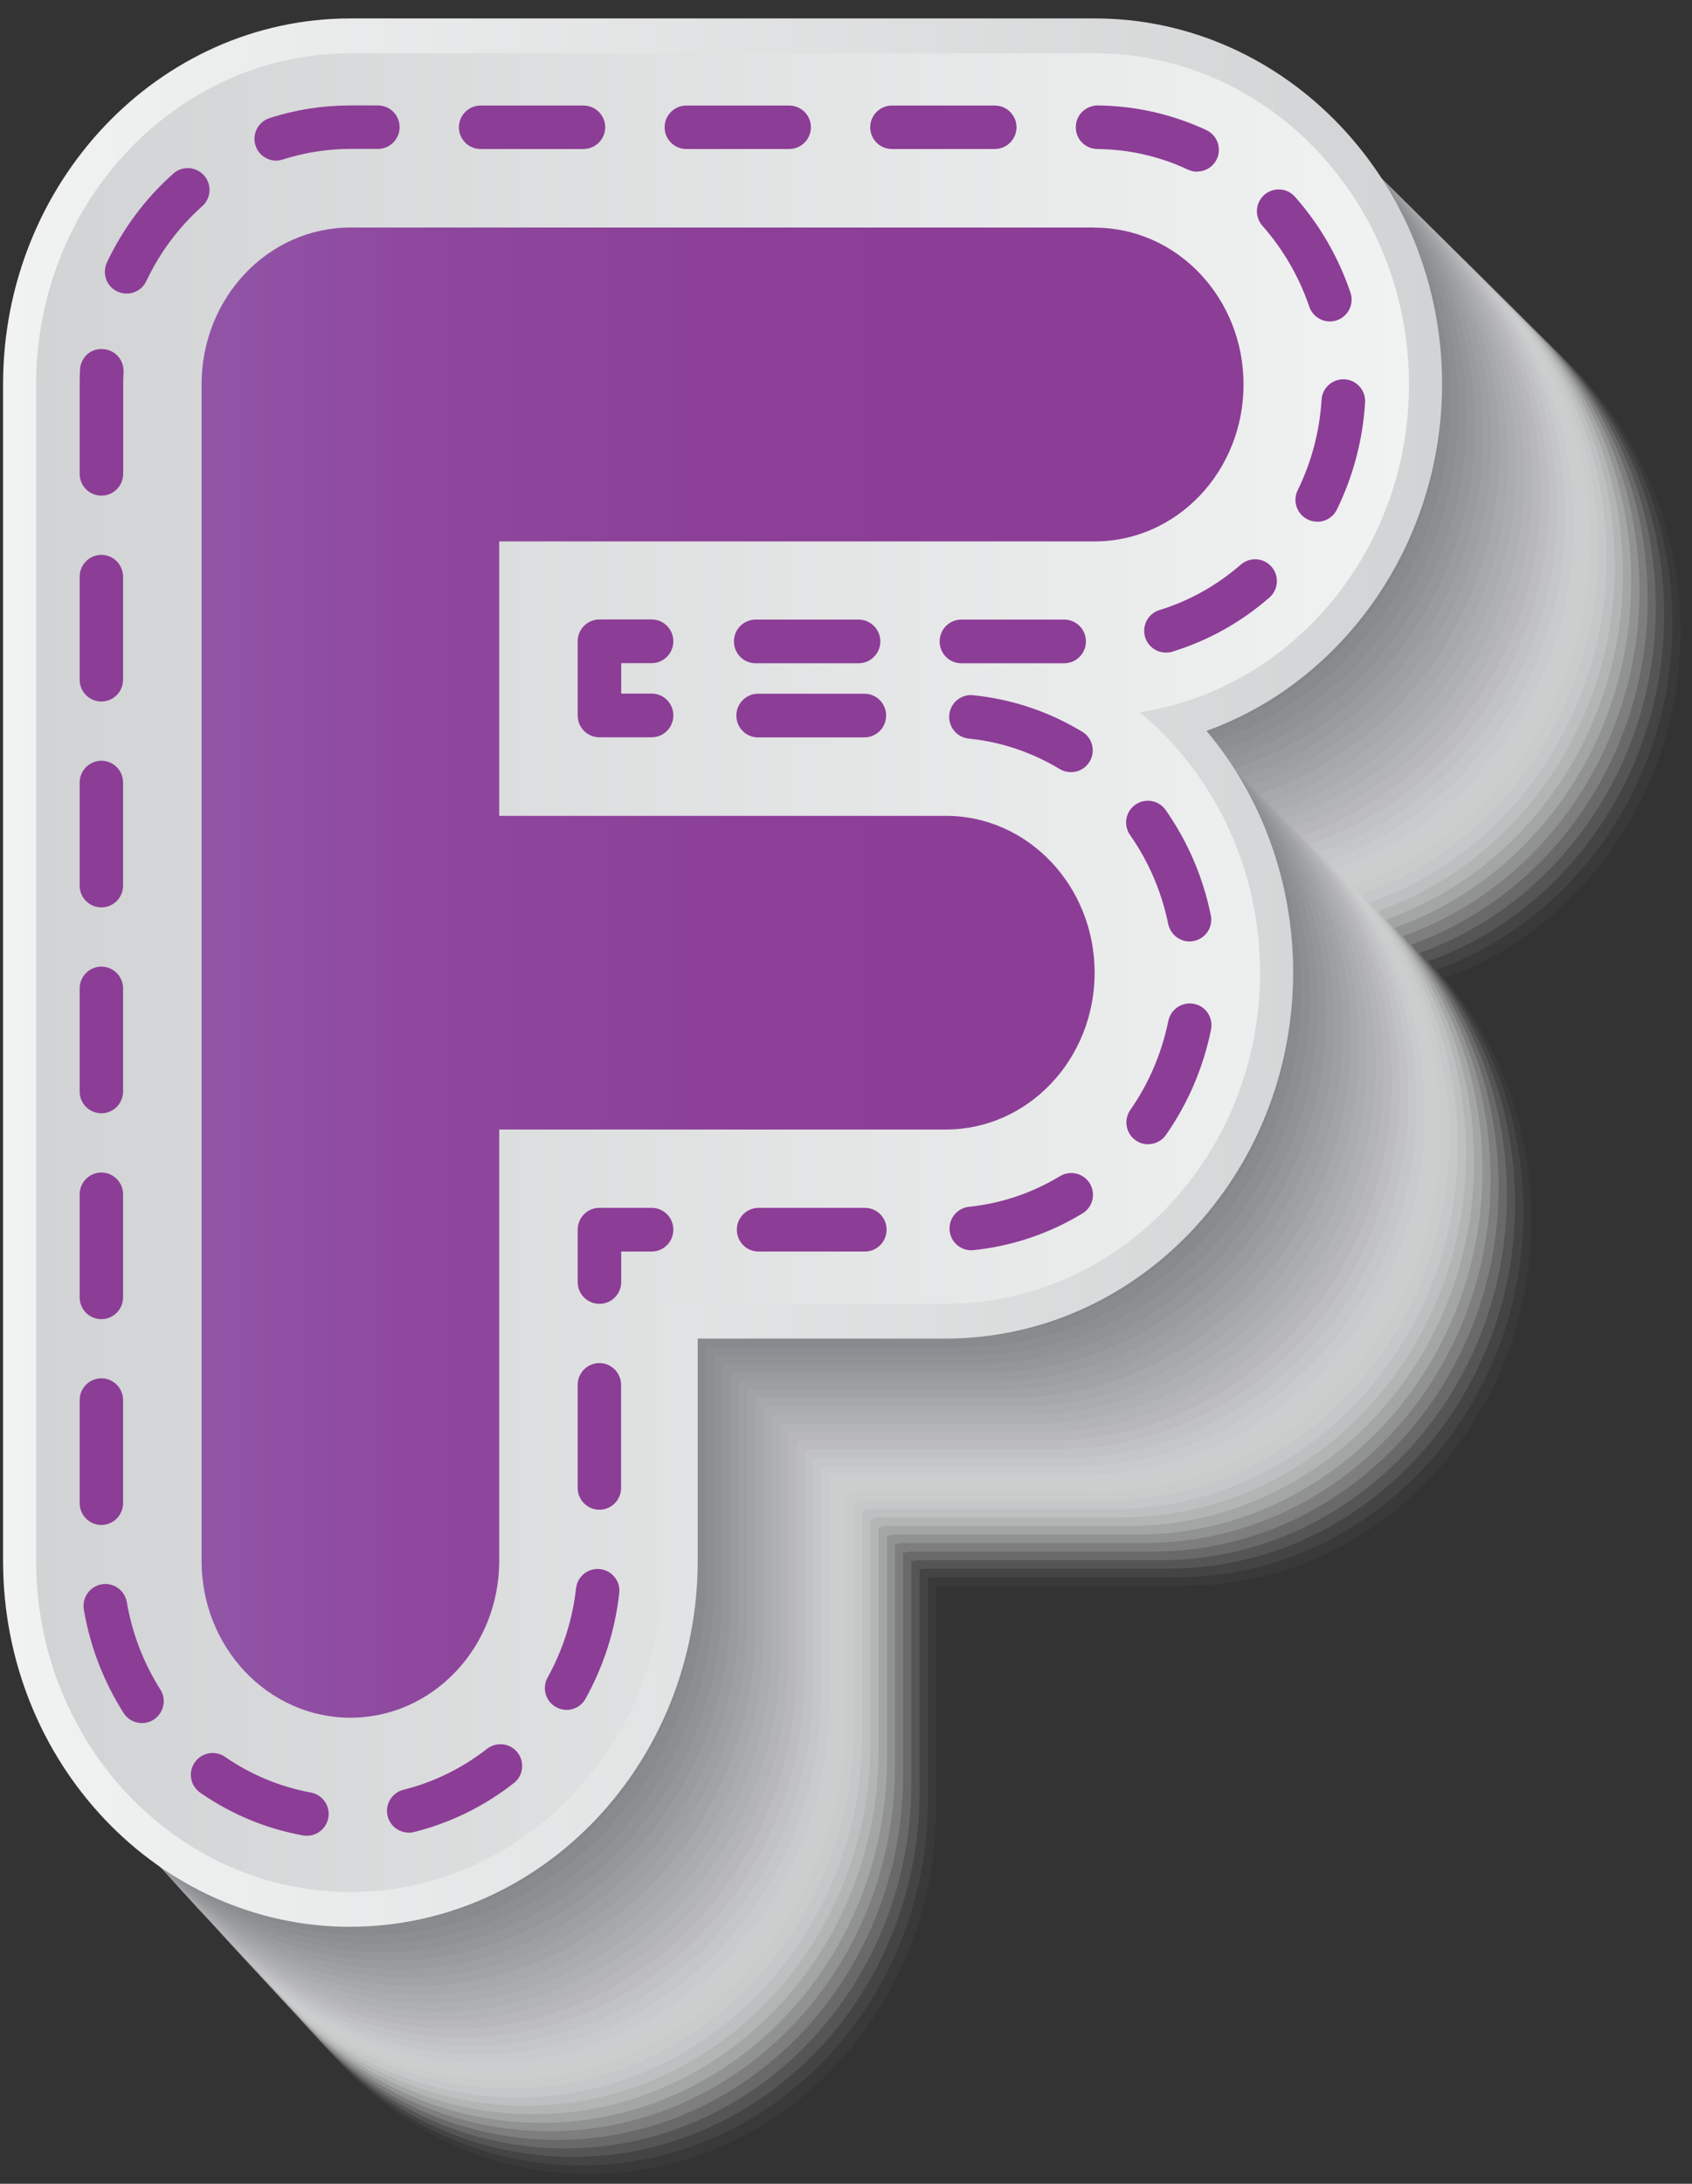 <svg width="69" height="89" viewBox="0 0 69 89" fill="none" xmlns="http://www.w3.org/2000/svg">
<rect x="0" y="0" width="69" height="89" fill="#333333" stroke="none"/>
<g style="mix-blend-mode:multiply">
<path opacity="0.03" d="M24.022 10.842H54.377C62.183 10.842 68.531 17.528 68.531 25.749C68.531 31.962 64.82 37.45 59.499 39.642C59.347 39.704 59.182 39.77 59.03 39.827C58.992 39.841 58.959 39.86 58.921 39.87C59.002 39.964 59.087 40.069 59.163 40.168C61.283 42.825 62.458 46.177 62.458 49.724C62.458 57.727 56.436 64.276 48.918 64.617C48.715 64.626 48.487 64.631 48.284 64.631H38.465L38.172 64.64V73.699C38.172 81.92 31.824 88.606 24.017 88.606C16.211 88.606 9.862 81.92 9.862 73.699V25.753C9.862 17.533 16.211 10.846 24.017 10.846L24.022 10.842Z" fill="#FBFBFB"/>
<path opacity="0.06" d="M23.7 10.519H54.054C61.852 10.519 68.2 17.201 68.2 25.412C68.2 31.625 64.488 37.113 59.158 39.301C59.016 39.363 58.836 39.429 58.689 39.486C58.651 39.5 58.623 39.519 58.585 39.533C58.661 39.623 58.755 39.737 58.826 39.831C60.947 42.488 62.126 45.845 62.126 49.392C62.126 57.395 56.1 63.944 48.577 64.271C48.378 64.28 48.142 64.285 47.943 64.285H38.124L37.84 64.304V73.363C37.84 81.574 31.497 88.256 23.695 88.256C15.893 88.256 9.55 81.574 9.55 73.363V25.417C9.55 17.206 15.893 10.524 23.695 10.524L23.7 10.519Z" fill="#F7F7F7"/>
<path opacity="0.1" d="M23.373 10.193H53.728C61.52 10.193 67.864 16.87 67.864 25.076C67.864 31.289 64.148 36.782 58.808 38.96C58.67 39.017 58.481 39.088 58.339 39.14C58.306 39.154 58.278 39.173 58.24 39.188C58.315 39.278 58.41 39.396 58.481 39.486C60.607 42.142 61.785 45.5 61.785 49.047C61.785 57.05 55.754 63.599 48.227 63.916C48.038 63.925 47.787 63.93 47.593 63.93H37.774L37.5 63.958V73.022C37.5 81.228 31.161 87.905 23.364 87.905C15.567 87.905 9.228 81.228 9.228 73.022V25.076C9.228 16.87 15.567 10.193 23.364 10.193H23.373Z" fill="#F3F3F3"/>
<path opacity="0.13" d="M23.047 9.871H53.401C61.189 9.871 67.523 16.543 67.523 24.74C67.523 30.953 63.807 36.446 58.457 38.62C58.325 38.677 58.126 38.752 57.989 38.8C57.956 38.814 57.932 38.838 57.899 38.852C57.97 38.937 58.074 39.06 58.14 39.15C60.27 41.807 61.449 45.169 61.449 48.716C61.449 56.718 55.413 63.267 47.882 63.575C47.697 63.585 47.432 63.589 47.247 63.589H37.429L37.164 63.627V72.691C37.164 80.893 30.829 87.56 23.042 87.56C15.255 87.56 8.92 80.888 8.92 72.691V24.745C8.92 16.543 15.255 9.876 23.042 9.876L23.047 9.871Z" fill="#EFEFEF"/>
<path opacity="0.16" d="M22.725 9.544H53.079C60.862 9.544 67.192 16.211 67.192 24.404C67.192 30.616 63.471 36.114 58.112 38.283C57.984 38.335 57.776 38.416 57.643 38.463C57.61 38.477 57.591 38.501 57.558 38.515C57.629 38.596 57.733 38.728 57.799 38.813C59.934 41.47 61.113 44.832 61.113 48.379C61.113 56.386 55.068 62.931 47.536 63.224C47.361 63.234 47.081 63.238 46.901 63.238H37.083L36.828 63.286V72.354C36.828 80.546 30.498 87.214 22.715 87.214C14.933 87.214 8.603 80.546 8.603 72.354V24.408C8.603 16.216 14.933 9.549 22.715 9.549L22.725 9.544Z" fill="#EBEBEB"/>
<path opacity="0.19" d="M22.398 9.222H52.753C60.526 9.222 66.856 15.885 66.856 24.068C66.856 30.281 63.135 35.778 57.766 37.942C57.643 37.995 57.425 38.075 57.297 38.122C57.264 38.132 57.25 38.165 57.222 38.175C57.288 38.255 57.402 38.392 57.468 38.473C59.603 41.129 60.786 44.492 60.786 48.038C60.786 56.046 54.736 62.59 47.195 62.874C47.025 62.884 46.736 62.888 46.561 62.888H36.742L36.496 62.945V72.013C36.496 80.201 30.172 86.859 22.393 86.859C14.615 86.859 8.291 80.196 8.291 72.013V24.068C8.291 15.88 14.615 9.222 22.393 9.222H22.398Z" fill="#E6E7E7"/>
<path opacity="0.23" d="M22.076 8.896H52.431C60.199 8.896 66.519 15.549 66.519 23.732C66.519 29.945 62.798 35.442 57.42 37.602C57.302 37.649 57.07 37.739 56.952 37.782C56.923 37.791 56.909 37.824 56.881 37.838C56.942 37.914 57.065 38.056 57.127 38.137C59.267 40.793 60.455 44.16 60.455 47.707C60.455 55.715 54.4 62.259 46.854 62.533C46.693 62.543 46.386 62.543 46.22 62.543H36.401L36.169 62.609V71.682C36.169 79.865 29.849 86.518 22.081 86.518C14.312 86.518 7.992 79.865 7.992 71.682V23.736C7.992 15.554 14.312 8.9 22.081 8.9L22.076 8.896Z" fill="#E2E3E3"/>
<path opacity="0.26" d="M21.75 8.574H52.104C59.868 8.574 66.183 15.222 66.183 23.4C66.183 29.613 62.458 35.116 57.07 37.266C56.956 37.313 56.715 37.403 56.602 37.446C56.573 37.455 56.564 37.493 56.535 37.502C56.597 37.573 56.72 37.725 56.781 37.801C58.926 40.457 60.114 43.824 60.114 47.371C60.114 55.378 54.05 61.923 46.504 62.183C46.347 62.193 46.03 62.193 45.869 62.193H36.051L35.828 62.268V71.341C35.828 79.515 29.513 86.168 21.75 86.168C13.986 86.168 7.67 79.519 7.67 71.341V23.396C7.67 15.222 13.986 8.569 21.75 8.569V8.574Z" fill="#DEDFE0"/>
<path opacity="0.29" d="M21.428 8.247H51.782C59.541 8.247 65.852 14.89 65.852 23.059C65.852 29.272 62.126 34.774 56.729 36.924C56.62 36.972 56.37 37.062 56.261 37.104C56.232 37.114 56.228 37.152 56.204 37.161C56.261 37.232 56.393 37.388 56.45 37.459C58.599 40.116 59.788 43.483 59.788 47.034C59.788 55.042 53.718 61.586 46.168 61.837C46.016 61.842 45.685 61.847 45.538 61.847H35.715L35.502 61.932V71.01C35.502 79.178 29.192 85.822 21.432 85.822C13.673 85.822 7.363 79.178 7.363 71.01V23.064C7.363 14.895 13.673 8.251 21.432 8.251L21.428 8.247Z" fill="#DADBDC"/>
<path opacity="0.32" d="M21.101 7.924H51.456C59.205 7.924 65.516 14.563 65.516 22.727C65.516 28.945 61.785 34.447 56.379 36.588C56.275 36.63 56.014 36.73 55.91 36.768C55.882 36.777 55.887 36.82 55.858 36.829C55.915 36.895 56.048 37.061 56.105 37.128C58.254 39.784 59.447 43.156 59.447 46.703C59.447 54.715 53.373 61.254 45.817 61.496C45.675 61.501 45.33 61.505 45.188 61.505H35.365L35.161 61.6V70.678C35.161 78.842 28.855 85.481 21.101 85.481C13.347 85.481 7.041 78.842 7.041 70.678V22.732C7.041 14.568 13.347 7.929 21.101 7.929V7.924Z" fill="#D6D7D8"/>
<path opacity="0.35" d="M20.779 7.598H51.134C58.879 7.598 65.18 14.232 65.18 22.387C65.18 28.604 61.449 34.107 56.033 36.243C55.934 36.285 55.664 36.385 55.565 36.423C55.541 36.432 55.546 36.475 55.517 36.484C55.57 36.546 55.712 36.716 55.764 36.782C57.918 39.439 59.111 42.811 59.111 46.358C59.111 54.37 53.027 60.914 45.472 61.137C45.335 61.141 44.98 61.146 44.842 61.146H35.019L34.825 61.245V70.328C34.825 78.482 28.524 85.117 20.779 85.117C13.034 85.117 6.733 78.482 6.733 70.328V22.382C6.733 14.228 13.034 7.594 20.779 7.594V7.598Z" fill="#D2D3D4"/>
<path opacity="0.39" d="M20.453 7.271H50.807C58.547 7.271 64.844 13.901 64.844 22.05C64.844 28.268 61.113 33.775 55.683 35.901C55.589 35.939 55.309 36.044 55.21 36.081C55.186 36.091 55.196 36.138 55.172 36.148C55.224 36.209 55.371 36.384 55.418 36.446C57.577 39.098 58.77 42.479 58.77 46.026C58.77 54.038 52.682 60.582 45.122 60.795C44.994 60.8 44.62 60.805 44.492 60.805H34.669L34.484 60.914V69.996C34.484 78.146 28.188 84.775 20.448 84.775C12.708 84.775 6.411 78.146 6.411 69.996V22.05C6.411 13.901 12.708 7.271 20.448 7.271H20.453Z" fill="#CECFD0"/>
<path opacity="0.42" d="M20.131 6.949H50.485C58.221 6.949 64.512 13.574 64.512 21.719C64.512 27.936 60.777 33.443 55.342 35.57C55.252 35.608 54.964 35.716 54.869 35.749C54.845 35.759 54.859 35.806 54.836 35.816C54.883 35.873 55.035 36.057 55.082 36.114C57.241 38.766 58.438 42.147 58.438 45.694C58.438 53.706 52.346 60.25 44.781 60.454C44.658 60.459 44.274 60.464 44.151 60.464H34.328L34.153 60.582V69.669C34.153 77.814 27.861 84.439 20.126 84.439C12.39 84.439 6.099 77.814 6.099 69.669V21.723C6.099 13.578 12.39 6.954 20.126 6.954L20.131 6.949Z" fill="#CACBCC"/>
<path opacity="0.45" d="M19.804 6.622H50.158C57.884 6.622 64.171 13.242 64.171 21.378C64.171 27.595 60.436 33.107 54.992 35.224C54.907 35.257 54.604 35.371 54.519 35.404C54.5 35.413 54.514 35.465 54.49 35.47C54.538 35.522 54.694 35.712 54.736 35.769C56.9 38.42 58.097 41.801 58.097 45.353C58.097 53.365 52 59.91 44.43 60.099C44.317 60.104 43.919 60.108 43.801 60.108H33.978L33.812 60.236V69.324C33.812 77.459 27.525 84.079 19.799 84.079C12.073 84.079 5.786 77.459 5.786 69.324V21.378C5.786 13.242 12.073 6.622 19.799 6.622H19.804Z" fill="#C6C7C8"/>
<path opacity="0.48" d="M19.477 6.301H49.832C57.553 6.301 63.835 12.916 63.835 21.047C63.835 27.264 60.095 32.776 54.642 34.888C54.561 34.921 54.249 35.035 54.168 35.068C54.149 35.078 54.168 35.13 54.149 35.139C54.192 35.191 54.353 35.385 54.396 35.438C56.564 38.089 57.761 41.475 57.761 45.022C57.761 53.034 51.654 59.578 44.085 59.758C43.976 59.763 43.564 59.768 43.455 59.768H33.632L33.476 59.905V68.993C33.476 77.123 27.194 83.739 19.473 83.739C11.751 83.739 5.469 77.123 5.469 68.993V21.047C5.469 12.916 11.751 6.301 19.473 6.301H19.477Z" fill="#C2C3C4"/>
<path opacity="0.52" d="M19.155 5.973H49.51C57.227 5.973 63.504 12.584 63.504 20.705C63.504 26.923 59.764 32.435 54.301 34.542C54.225 34.575 53.903 34.694 53.827 34.722C53.809 34.727 53.832 34.788 53.813 34.793C53.851 34.84 54.022 35.044 54.059 35.091C56.232 37.743 57.43 41.129 57.43 44.681C57.43 52.697 51.318 59.237 43.744 59.407C43.64 59.412 43.218 59.417 43.114 59.417H33.291L33.144 59.564V68.656C33.144 76.782 26.867 83.388 19.151 83.388C11.434 83.388 5.157 76.777 5.157 68.656V20.71C5.157 12.584 11.434 5.978 19.151 5.978L19.155 5.973Z" fill="#BDBEC0"/>
<path opacity="0.55" d="M18.829 5.651H49.183C56.895 5.651 63.163 12.257 63.163 20.374C63.163 26.591 59.423 32.108 53.946 34.211C53.875 34.239 53.543 34.362 53.472 34.386C53.453 34.391 53.482 34.452 53.468 34.462C53.505 34.504 53.681 34.712 53.714 34.76C55.887 37.412 57.089 40.797 57.089 44.349C57.089 52.366 50.973 58.906 43.394 59.062C43.299 59.062 42.859 59.067 42.764 59.067H32.941L32.803 59.223V68.315C32.803 76.431 26.531 83.037 18.824 83.037C11.117 83.037 4.844 76.431 4.844 68.315V20.369C4.844 12.253 11.117 5.647 18.824 5.647L18.829 5.651Z" fill="#B9BABC"/>
<path opacity="0.58" d="M18.507 5.325H48.861C56.564 5.325 62.831 11.926 62.831 20.033C62.831 26.25 59.087 31.767 53.605 33.865C53.539 33.893 53.198 34.017 53.131 34.04C53.117 34.045 53.146 34.111 53.131 34.116C53.165 34.159 53.344 34.372 53.378 34.414C55.555 37.066 56.758 40.457 56.758 44.003C56.758 52.02 50.632 58.56 43.053 58.707C42.963 58.707 42.513 58.712 42.423 58.712H32.595L32.467 58.877V67.974C32.467 76.086 26.2 82.682 18.497 82.682C10.795 82.682 4.527 76.081 4.527 67.974V20.028C4.527 11.916 10.795 5.32 18.497 5.32L18.507 5.325Z" fill="#B5B6B8"/>
<path opacity="0.61" d="M18.18 5.003H48.535C56.232 5.003 62.495 11.595 62.495 19.702C62.495 25.919 58.751 31.441 53.259 33.529C53.198 33.553 52.847 33.685 52.786 33.705C52.772 33.709 52.805 33.776 52.791 33.78C52.824 33.818 53.008 34.041 53.037 34.079C55.219 36.73 56.422 40.121 56.422 43.672C56.422 51.69 50.291 58.229 42.707 58.366C42.627 58.366 42.163 58.371 42.078 58.371H32.25L32.131 58.546V67.643C32.131 75.75 25.868 82.342 18.171 82.342C10.473 82.342 4.21 75.75 4.21 67.643V19.697C4.21 11.59 10.473 4.999 18.171 4.999L18.18 5.003Z" fill="#B1B2B4"/>
<path opacity="0.65" d="M17.858 4.676H48.213C55.906 4.676 62.164 11.263 62.164 19.366C62.164 25.583 58.419 31.105 52.914 33.188C52.857 33.212 52.497 33.344 52.44 33.363C52.426 33.368 52.469 33.439 52.455 33.444C52.483 33.477 52.672 33.709 52.701 33.742C54.888 36.394 56.095 39.785 56.095 43.336C56.095 51.353 49.96 57.892 42.371 58.02C42.295 58.02 41.817 58.025 41.741 58.025H31.913L31.805 58.21V67.311C31.805 75.409 25.546 82 17.853 82C10.161 82 3.902 75.413 3.902 67.311V19.366C3.902 11.268 10.161 4.676 17.853 4.676H17.858Z" fill="#ADAEB0"/>
<path opacity="0.68" d="M17.532 4.35H47.886C55.57 4.35 61.823 10.932 61.823 19.025C61.823 25.242 58.074 30.768 52.563 32.847C52.511 32.866 52.137 33.004 52.09 33.022C52.076 33.022 52.123 33.098 52.109 33.103C52.137 33.136 52.331 33.368 52.355 33.401C54.542 36.053 55.754 39.448 55.754 43C55.754 51.022 49.609 57.556 42.021 57.67C41.955 57.67 41.462 57.675 41.391 57.675H31.563L31.464 57.869V66.97C31.464 75.063 25.21 81.645 17.527 81.645C9.844 81.645 3.59 75.063 3.59 66.97V19.025C3.59 10.932 9.844 4.35 17.527 4.35H17.532Z" fill="#A9AAAC"/>
<path opacity="0.71" d="M17.21 4.028H47.564C55.243 4.028 61.492 10.605 61.492 18.693C61.492 24.911 57.742 30.437 52.218 32.511C52.175 32.53 51.787 32.667 51.745 32.686C51.735 32.686 51.782 32.767 51.768 32.767C51.792 32.795 51.995 33.037 52.019 33.065C54.211 35.717 55.423 39.112 55.423 42.664C55.423 50.685 49.273 57.22 41.68 57.325C41.618 57.325 41.117 57.325 41.05 57.325H31.222L31.133 57.528V66.634C31.133 74.722 24.884 81.3 17.205 81.3C9.526 81.3 3.277 74.722 3.277 66.634V18.688C3.277 10.6 9.526 4.023 17.205 4.023L17.21 4.028Z" fill="#A5A6A8"/>
<path opacity="0.74" d="M16.883 3.7H47.238C54.912 3.7 61.156 10.273 61.156 18.352C61.156 24.574 57.402 30.1 51.872 32.165C51.834 32.179 51.437 32.326 51.399 32.34C51.389 32.34 51.441 32.42 51.432 32.425C51.451 32.449 51.659 32.7 51.683 32.724C53.88 35.375 55.092 38.775 55.092 42.322C55.092 50.344 48.937 56.879 41.339 56.973C41.287 56.973 40.766 56.973 40.714 56.973H30.886L30.811 57.187V66.293C30.811 74.371 24.566 80.944 16.893 80.944C9.219 80.944 2.974 74.371 2.974 66.293V18.347C2.974 10.268 9.219 3.696 16.893 3.696L16.883 3.7Z" fill="#A1A2A4"/>
<path opacity="0.77" d="M16.561 3.379H46.916C54.585 3.379 60.82 9.947 60.82 18.021C60.82 24.243 57.066 29.769 51.522 31.829C51.489 31.843 51.082 31.99 51.049 32.004C51.039 32.004 51.096 32.089 51.086 32.089C51.105 32.113 51.318 32.364 51.337 32.388C53.539 35.04 54.751 38.44 54.751 41.991C54.751 50.013 48.592 56.548 40.989 56.628C40.941 56.628 40.411 56.628 40.364 56.628H30.536L30.47 56.851V65.962C30.47 74.035 24.23 80.603 16.566 80.603C8.901 80.603 2.662 74.035 2.662 65.962V18.016C2.662 9.942 8.901 3.374 16.566 3.374L16.561 3.379Z" fill="#9D9EA1"/>
<path opacity="0.81" d="M16.234 3.052H46.589C54.249 3.052 60.483 9.615 60.483 17.684C60.483 23.906 56.729 29.433 51.176 31.492C51.148 31.507 50.731 31.654 50.698 31.668C50.689 31.668 50.75 31.753 50.741 31.758C50.755 31.777 50.973 32.037 50.992 32.056C53.193 34.708 54.41 38.108 54.41 41.659C54.41 49.681 48.241 56.221 40.638 56.287C40.596 56.287 40.051 56.287 40.014 56.287H30.186L30.129 56.519V65.63C30.129 73.699 23.894 80.262 16.234 80.262C8.575 80.262 2.34 73.699 2.34 65.63V17.684C2.34 9.615 8.575 3.052 16.234 3.052Z" fill="#999A9D"/>
<path opacity="0.84" d="M15.908 2.73H46.262C53.917 2.73 60.147 9.289 60.147 17.348C60.147 23.571 56.389 29.102 50.831 31.152C50.807 31.162 50.381 31.318 50.353 31.327C50.348 31.327 50.409 31.417 50.405 31.417C50.419 31.431 50.641 31.701 50.656 31.715C52.862 34.367 54.078 37.772 54.078 41.324C54.078 49.35 47.905 55.885 40.297 55.942C40.264 55.942 39.706 55.942 39.673 55.942H29.845L29.797 56.183V65.299C29.797 73.359 23.567 79.917 15.912 79.917C8.258 79.917 2.028 73.359 2.028 65.299V17.353C2.028 9.293 8.258 2.735 15.912 2.735L15.908 2.73Z" fill="#949699"/>
<path opacity="0.87" d="M15.586 2.403H45.941C53.591 2.403 59.811 8.957 59.811 17.012C59.811 23.234 56.053 28.765 50.48 30.811C50.462 30.82 50.026 30.977 50.002 30.986C49.998 30.986 50.064 31.076 50.059 31.076C50.069 31.09 50.301 31.36 50.31 31.374C52.521 34.026 53.737 37.431 53.737 40.982C53.737 49.009 47.56 55.544 39.947 55.586C39.919 55.586 39.351 55.586 39.322 55.586H29.494L29.457 55.837V64.953C29.457 73.008 23.231 79.562 15.586 79.562C7.94 79.562 1.715 73.008 1.715 64.953V17.007C1.715 8.952 7.94 2.398 15.586 2.398V2.403Z" fill="#909295"/>
<path opacity="0.9" d="M15.259 2.081H45.614C53.259 2.081 59.475 8.63 59.475 16.676C59.475 22.898 55.712 28.434 50.135 30.47C50.121 30.475 49.671 30.636 49.657 30.645C49.657 30.645 49.723 30.74 49.718 30.74C49.728 30.749 49.96 31.029 49.969 31.038C52.18 33.69 53.401 37.095 53.401 40.651C53.401 48.678 47.214 55.212 39.602 55.245C39.583 55.245 38.996 55.245 38.977 55.245H29.144L29.116 55.506V64.626C29.116 72.677 22.895 79.221 15.255 79.221C7.614 79.221 1.393 72.672 1.393 64.626V16.68C1.393 8.63 7.614 2.086 15.255 2.086L15.259 2.081Z" fill="#8C8E91"/>
<path opacity="0.94" d="M14.937 1.755H45.292C52.928 1.755 59.144 8.299 59.144 16.34C59.144 22.562 55.38 28.098 49.789 30.134C49.78 30.134 49.321 30.304 49.311 30.309L49.382 30.404C49.387 30.409 49.628 30.697 49.633 30.702C51.849 33.349 53.07 36.763 53.07 40.315C53.07 48.341 46.878 54.876 39.261 54.9C39.246 54.9 38.65 54.9 38.636 54.9H28.803L28.784 55.17V64.29C28.784 72.331 22.569 78.875 14.932 78.875C7.297 78.875 1.081 72.331 1.081 64.29V16.344C1.081 8.304 7.297 1.759 14.932 1.759L14.937 1.755Z" fill="#888A8D"/>
<path opacity="0.97" d="M14.611 1.433H44.965C52.596 1.433 58.808 7.972 58.808 16.003C58.808 22.226 55.044 27.766 49.444 29.793C49.439 29.793 48.97 29.963 48.965 29.963C48.965 29.963 49.041 30.058 49.041 30.063L49.292 30.361C51.512 33.008 52.734 36.422 52.734 39.974C52.734 48.001 46.537 54.535 38.915 54.545C38.91 54.545 38.3 54.545 38.29 54.545H28.458L28.448 54.824V63.944C28.448 71.981 22.237 78.515 14.606 78.515C6.975 78.515 0.764 71.976 0.764 63.944V15.999C0.764 7.963 6.975 1.428 14.606 1.428L14.611 1.433Z" fill="#848689"/>
<path d="M14.289 78.174C6.662 78.174 0.461 71.644 0.461 63.613V15.667C0.461 7.636 6.662 1.106 14.289 1.106H44.643C52.27 1.106 58.471 7.636 58.471 15.667C58.471 21.889 54.703 27.43 49.093 29.452L48.615 29.622L48.951 30.02C51.176 32.667 52.398 36.086 52.398 39.638C52.398 47.669 46.196 54.199 38.57 54.199H28.112V63.608C28.112 71.639 21.91 78.169 14.284 78.169L14.289 78.174Z" fill="#808285"/>
</g>
<path d="M14.289 78.529C6.478 78.529 0.125 71.838 0.125 63.613V15.667C0.125 7.442 6.478 0.751 14.289 0.751H44.643C52.455 0.751 58.808 7.442 58.808 15.667C58.808 22.103 54.826 27.761 49.202 29.788C51.47 32.492 52.734 35.963 52.734 39.638C52.734 47.863 46.381 54.554 38.57 54.554H28.453V63.608C28.453 71.834 22.1 78.525 14.289 78.525V78.529Z" fill="url(#paint0_linear_53_37900)"/>
<path d="M14.289 77.109C7.221 77.109 1.474 71.053 1.474 63.613V15.668C1.474 8.228 7.226 2.172 14.289 2.172H44.644C51.711 2.172 57.459 8.228 57.459 15.668C57.459 22.453 52.677 28.084 46.476 29.026C49.463 31.498 51.385 35.338 51.385 39.643C51.385 47.082 45.633 53.139 38.57 53.139H27.104V63.613C27.104 71.053 21.352 77.109 14.289 77.109Z" fill="url(#paint1_linear_53_37900)"/>
<path d="M26.574 30.049H24.443C23.951 30.049 23.558 29.651 23.558 29.158V26.137C23.558 25.645 23.956 25.247 24.443 25.247H26.574C27.066 25.247 27.459 25.645 27.459 26.137C27.459 26.63 27.061 27.027 26.574 27.027H25.333V28.268H26.574C27.066 28.268 27.459 28.666 27.459 29.158C27.459 29.651 27.061 30.049 26.574 30.049Z" fill="#8C3D96"/>
<path d="M35.27 51.007H30.934C30.441 51.007 30.049 50.61 30.049 50.117C30.049 49.625 30.446 49.227 30.934 49.227H35.27C35.763 49.227 36.155 49.625 36.155 50.117C36.155 50.61 35.758 51.007 35.27 51.007ZM39.606 50.955C39.157 50.955 38.773 50.614 38.726 50.16C38.674 49.672 39.029 49.236 39.517 49.184C40.833 49.047 42.082 48.626 43.228 47.934C43.649 47.683 44.194 47.816 44.445 48.237C44.696 48.659 44.563 49.203 44.142 49.454C42.774 50.283 41.278 50.785 39.696 50.951C39.663 50.951 39.635 50.955 39.602 50.955H39.606ZM46.821 46.637C46.646 46.637 46.471 46.585 46.315 46.476C45.912 46.196 45.813 45.642 46.092 45.24C46.854 44.146 47.375 42.924 47.645 41.608C47.744 41.129 48.208 40.817 48.691 40.912C49.174 41.006 49.482 41.475 49.387 41.958C49.07 43.511 48.454 44.956 47.55 46.253C47.38 46.499 47.1 46.632 46.821 46.632V46.637ZM48.511 38.369C48.099 38.369 47.73 38.08 47.64 37.658C47.37 36.347 46.85 35.125 46.083 34.031C45.803 33.629 45.898 33.075 46.3 32.795C46.703 32.516 47.257 32.61 47.536 33.013C48.44 34.306 49.06 35.75 49.377 37.303C49.477 37.782 49.164 38.255 48.686 38.35C48.625 38.364 48.568 38.369 48.507 38.369H48.511ZM43.668 31.469C43.512 31.469 43.356 31.427 43.214 31.341C42.068 30.655 40.818 30.233 39.502 30.101C39.015 30.049 38.66 29.613 38.712 29.125C38.764 28.637 39.199 28.282 39.687 28.334C41.268 28.495 42.764 28.997 44.132 29.821C44.554 30.072 44.686 30.622 44.435 31.038C44.27 31.318 43.976 31.469 43.673 31.469H43.668ZM35.251 30.053H30.915C30.422 30.053 30.029 29.656 30.029 29.163C30.029 28.671 30.427 28.273 30.915 28.273H35.251C35.743 28.273 36.136 28.671 36.136 29.163C36.136 29.656 35.739 30.053 35.251 30.053Z" fill="#8C3D96"/>
<path d="M24.443 53.138C23.951 53.138 23.558 52.74 23.558 52.248V50.117C23.558 49.624 23.956 49.227 24.443 49.227H26.574C27.066 49.227 27.459 49.624 27.459 50.117C27.459 50.609 27.061 51.007 26.574 51.007H25.333V52.248C25.333 52.74 24.936 53.138 24.448 53.138H24.443Z" fill="#8C3D96"/>
<path d="M12.514 74.817C12.461 74.817 12.409 74.817 12.352 74.803C10.847 74.528 9.441 73.946 8.168 73.065C7.765 72.785 7.661 72.236 7.94 71.829C8.22 71.426 8.774 71.322 9.176 71.602C10.241 72.336 11.42 72.823 12.674 73.055C13.157 73.145 13.475 73.605 13.389 74.088C13.309 74.514 12.94 74.817 12.518 74.817H12.514ZM16.67 74.689C16.272 74.689 15.908 74.419 15.808 74.017C15.69 73.543 15.979 73.06 16.457 72.942C17.692 72.634 18.838 72.07 19.861 71.275C20.249 70.972 20.808 71.043 21.106 71.426C21.409 71.815 21.338 72.369 20.954 72.672C19.733 73.624 18.365 74.296 16.883 74.665C16.812 74.684 16.741 74.694 16.67 74.694V74.689ZM5.786 70.224C5.493 70.224 5.204 70.077 5.038 69.812C4.224 68.524 3.675 67.108 3.419 65.597C3.339 65.114 3.661 64.655 4.144 64.57C4.627 64.484 5.086 64.811 5.171 65.294C5.389 66.573 5.853 67.771 6.539 68.86C6.804 69.272 6.676 69.821 6.265 70.086C6.118 70.181 5.952 70.224 5.791 70.224H5.786ZM23.108 69.689C22.962 69.689 22.815 69.651 22.677 69.575C22.247 69.338 22.095 68.798 22.332 68.367C22.957 67.24 23.345 66.019 23.492 64.731C23.549 64.243 23.984 63.897 24.472 63.949C24.959 64.006 25.31 64.442 25.253 64.929C25.082 66.454 24.618 67.898 23.88 69.229C23.719 69.523 23.416 69.689 23.104 69.689H23.108ZM4.134 62.15C3.642 62.15 3.249 61.752 3.249 61.26V57.064C3.249 56.572 3.647 56.174 4.134 56.174C4.622 56.174 5.019 56.572 5.019 57.064V61.26C5.019 61.752 4.622 62.15 4.134 62.15ZM24.443 61.529C23.951 61.529 23.558 61.132 23.558 60.639V56.444C23.558 55.951 23.956 55.553 24.443 55.553C24.931 55.553 25.328 55.951 25.328 56.444V60.639C25.328 61.132 24.931 61.529 24.443 61.529ZM4.134 53.763C3.642 53.763 3.249 53.366 3.249 52.873V48.678C3.249 48.185 3.647 47.787 4.134 47.787C4.622 47.787 5.019 48.185 5.019 48.678V52.873C5.019 53.366 4.622 53.763 4.134 53.763ZM4.134 45.372C3.642 45.372 3.249 44.974 3.249 44.482V40.286C3.249 39.794 3.647 39.396 4.134 39.396C4.622 39.396 5.019 39.794 5.019 40.286V44.482C5.019 44.974 4.622 45.372 4.134 45.372ZM4.134 36.981C3.642 36.981 3.249 36.583 3.249 36.091V31.895C3.249 31.403 3.647 31.005 4.134 31.005C4.622 31.005 5.019 31.403 5.019 31.895V36.091C5.019 36.583 4.622 36.981 4.134 36.981ZM4.134 28.59C3.642 28.59 3.249 28.192 3.249 27.7V23.504C3.249 23.012 3.647 22.614 4.134 22.614C4.622 22.614 5.019 23.012 5.019 23.504V27.7C5.019 28.192 4.622 28.59 4.134 28.59ZM43.398 27.032H39.204C38.712 27.032 38.319 26.634 38.319 26.142C38.319 25.649 38.716 25.252 39.204 25.252H43.398C43.891 25.252 44.284 25.649 44.284 26.142C44.284 26.634 43.886 27.032 43.398 27.032ZM35.01 27.032H30.815C30.323 27.032 29.93 26.634 29.93 26.142C29.93 25.649 30.328 25.252 30.815 25.252H35.01C35.502 25.252 35.9 25.649 35.9 26.142C35.9 26.634 35.502 27.032 35.01 27.032ZM47.545 26.596C47.167 26.596 46.816 26.35 46.698 25.971C46.556 25.503 46.816 25.005 47.285 24.863C48.502 24.489 49.619 23.864 50.599 23.012C50.973 22.69 51.531 22.728 51.853 23.097C52.175 23.466 52.137 24.03 51.768 24.352C50.599 25.37 49.269 26.109 47.81 26.559C47.725 26.587 47.635 26.596 47.55 26.596H47.545ZM53.714 21.26C53.581 21.26 53.449 21.231 53.326 21.17C52.885 20.952 52.705 20.422 52.919 19.981C53.486 18.826 53.813 17.585 53.894 16.288C53.927 15.8 54.339 15.435 54.836 15.459C55.323 15.487 55.697 15.909 55.669 16.401C55.574 17.931 55.186 19.399 54.519 20.767C54.362 21.08 54.05 21.264 53.723 21.264L53.714 21.26ZM4.134 20.199C3.642 20.199 3.249 19.801 3.249 19.309V15.662C3.249 15.463 3.254 15.269 3.263 15.07C3.287 14.583 3.675 14.194 4.196 14.228C4.683 14.251 5.062 14.668 5.038 15.161C5.029 15.326 5.024 15.497 5.024 15.662V19.309C5.024 19.801 4.627 20.199 4.139 20.199H4.134ZM54.234 13.101C53.865 13.101 53.52 12.869 53.392 12.499C52.975 11.273 52.331 10.165 51.479 9.199C51.153 8.829 51.191 8.27 51.555 7.944C51.92 7.622 52.483 7.65 52.81 8.02C53.818 9.161 54.58 10.477 55.072 11.926C55.229 12.39 54.983 12.892 54.519 13.053C54.424 13.086 54.329 13.101 54.234 13.101ZM5.162 11.964C5.034 11.964 4.906 11.936 4.783 11.879C4.338 11.671 4.153 11.14 4.361 10.695C5.019 9.308 5.928 8.091 7.065 7.077C7.429 6.75 7.992 6.784 8.319 7.148C8.646 7.513 8.613 8.076 8.248 8.403C7.287 9.26 6.52 10.288 5.966 11.457C5.815 11.779 5.498 11.964 5.162 11.964ZM48.814 6.997C48.686 6.997 48.563 6.968 48.44 6.911C47.276 6.367 46.035 6.087 44.748 6.073C44.255 6.069 43.862 5.666 43.872 5.174C43.877 4.681 44.274 4.302 44.771 4.297C46.31 4.316 47.796 4.653 49.193 5.301C49.638 5.51 49.827 6.035 49.624 6.48C49.472 6.803 49.155 6.992 48.819 6.992L48.814 6.997ZM11.264 6.547C10.89 6.547 10.539 6.305 10.421 5.931C10.27 5.462 10.525 4.965 10.994 4.814C12.059 4.468 13.167 4.297 14.293 4.297H15.411C15.903 4.297 16.296 4.695 16.296 5.183C16.296 5.671 15.898 6.069 15.411 6.069H14.293C13.356 6.069 12.428 6.215 11.538 6.499C11.448 6.528 11.354 6.542 11.264 6.542V6.547ZM40.567 6.073H36.373C35.881 6.073 35.488 5.675 35.488 5.188C35.488 4.7 35.885 4.302 36.373 4.302H40.567C41.06 4.302 41.453 4.7 41.453 5.188C41.453 5.675 41.055 6.073 40.567 6.073ZM32.183 6.073H27.989C27.497 6.073 27.104 5.675 27.104 5.188C27.104 4.7 27.501 4.302 27.989 4.302H32.183C32.676 4.302 33.069 4.7 33.069 5.188C33.069 5.675 32.671 6.073 32.183 6.073ZM23.795 6.073H19.6C19.108 6.073 18.715 5.675 18.715 5.188C18.715 4.7 19.113 4.302 19.6 4.302H23.795C24.287 4.302 24.68 4.7 24.68 5.188C24.68 5.675 24.282 6.073 23.795 6.073Z" fill="#8C3D96"/>
<path d="M44.644 9.274H14.289C10.937 9.274 8.22 12.135 8.22 15.667V63.613C8.22 67.146 10.937 70.006 14.289 70.006C17.64 70.006 20.358 67.146 20.358 63.613V46.035H38.57C41.921 46.035 44.639 43.175 44.639 39.642C44.639 36.11 41.921 33.25 38.57 33.25H20.358V22.065H44.644C47.995 22.065 50.712 19.204 50.712 15.672C50.712 12.139 47.995 9.279 44.644 9.279V9.274Z" fill="url(#paint2_linear_53_37900)"/>
<defs>
<linearGradient id="paint0_linear_53_37900" x1="0.12" y1="39.638" x2="58.812" y2="39.638" gradientUnits="userSpaceOnUse">
<stop stop-color="#F1F2F2"/>
<stop offset="1" stop-color="#D1D3D4"/>
</linearGradient>
<linearGradient id="paint1_linear_53_37900" x1="1.469" y1="39.638" x2="57.463" y2="39.638" gradientUnits="userSpaceOnUse">
<stop stop-color="#D1D3D4"/>
<stop offset="1" stop-color="#F1F2F2"/>
</linearGradient>
<linearGradient id="paint2_linear_53_37900" x1="8.215" y1="39.638" x2="50.717" y2="39.638" gradientUnits="userSpaceOnUse">
<stop stop-color="#9155A6"/>
<stop offset="0.22" stop-color="#8E479D"/>
<stop offset="0.52" stop-color="#8C3F97"/>
<stop offset="1" stop-color="#8C3D96"/>
</linearGradient>
</defs>
</svg>
